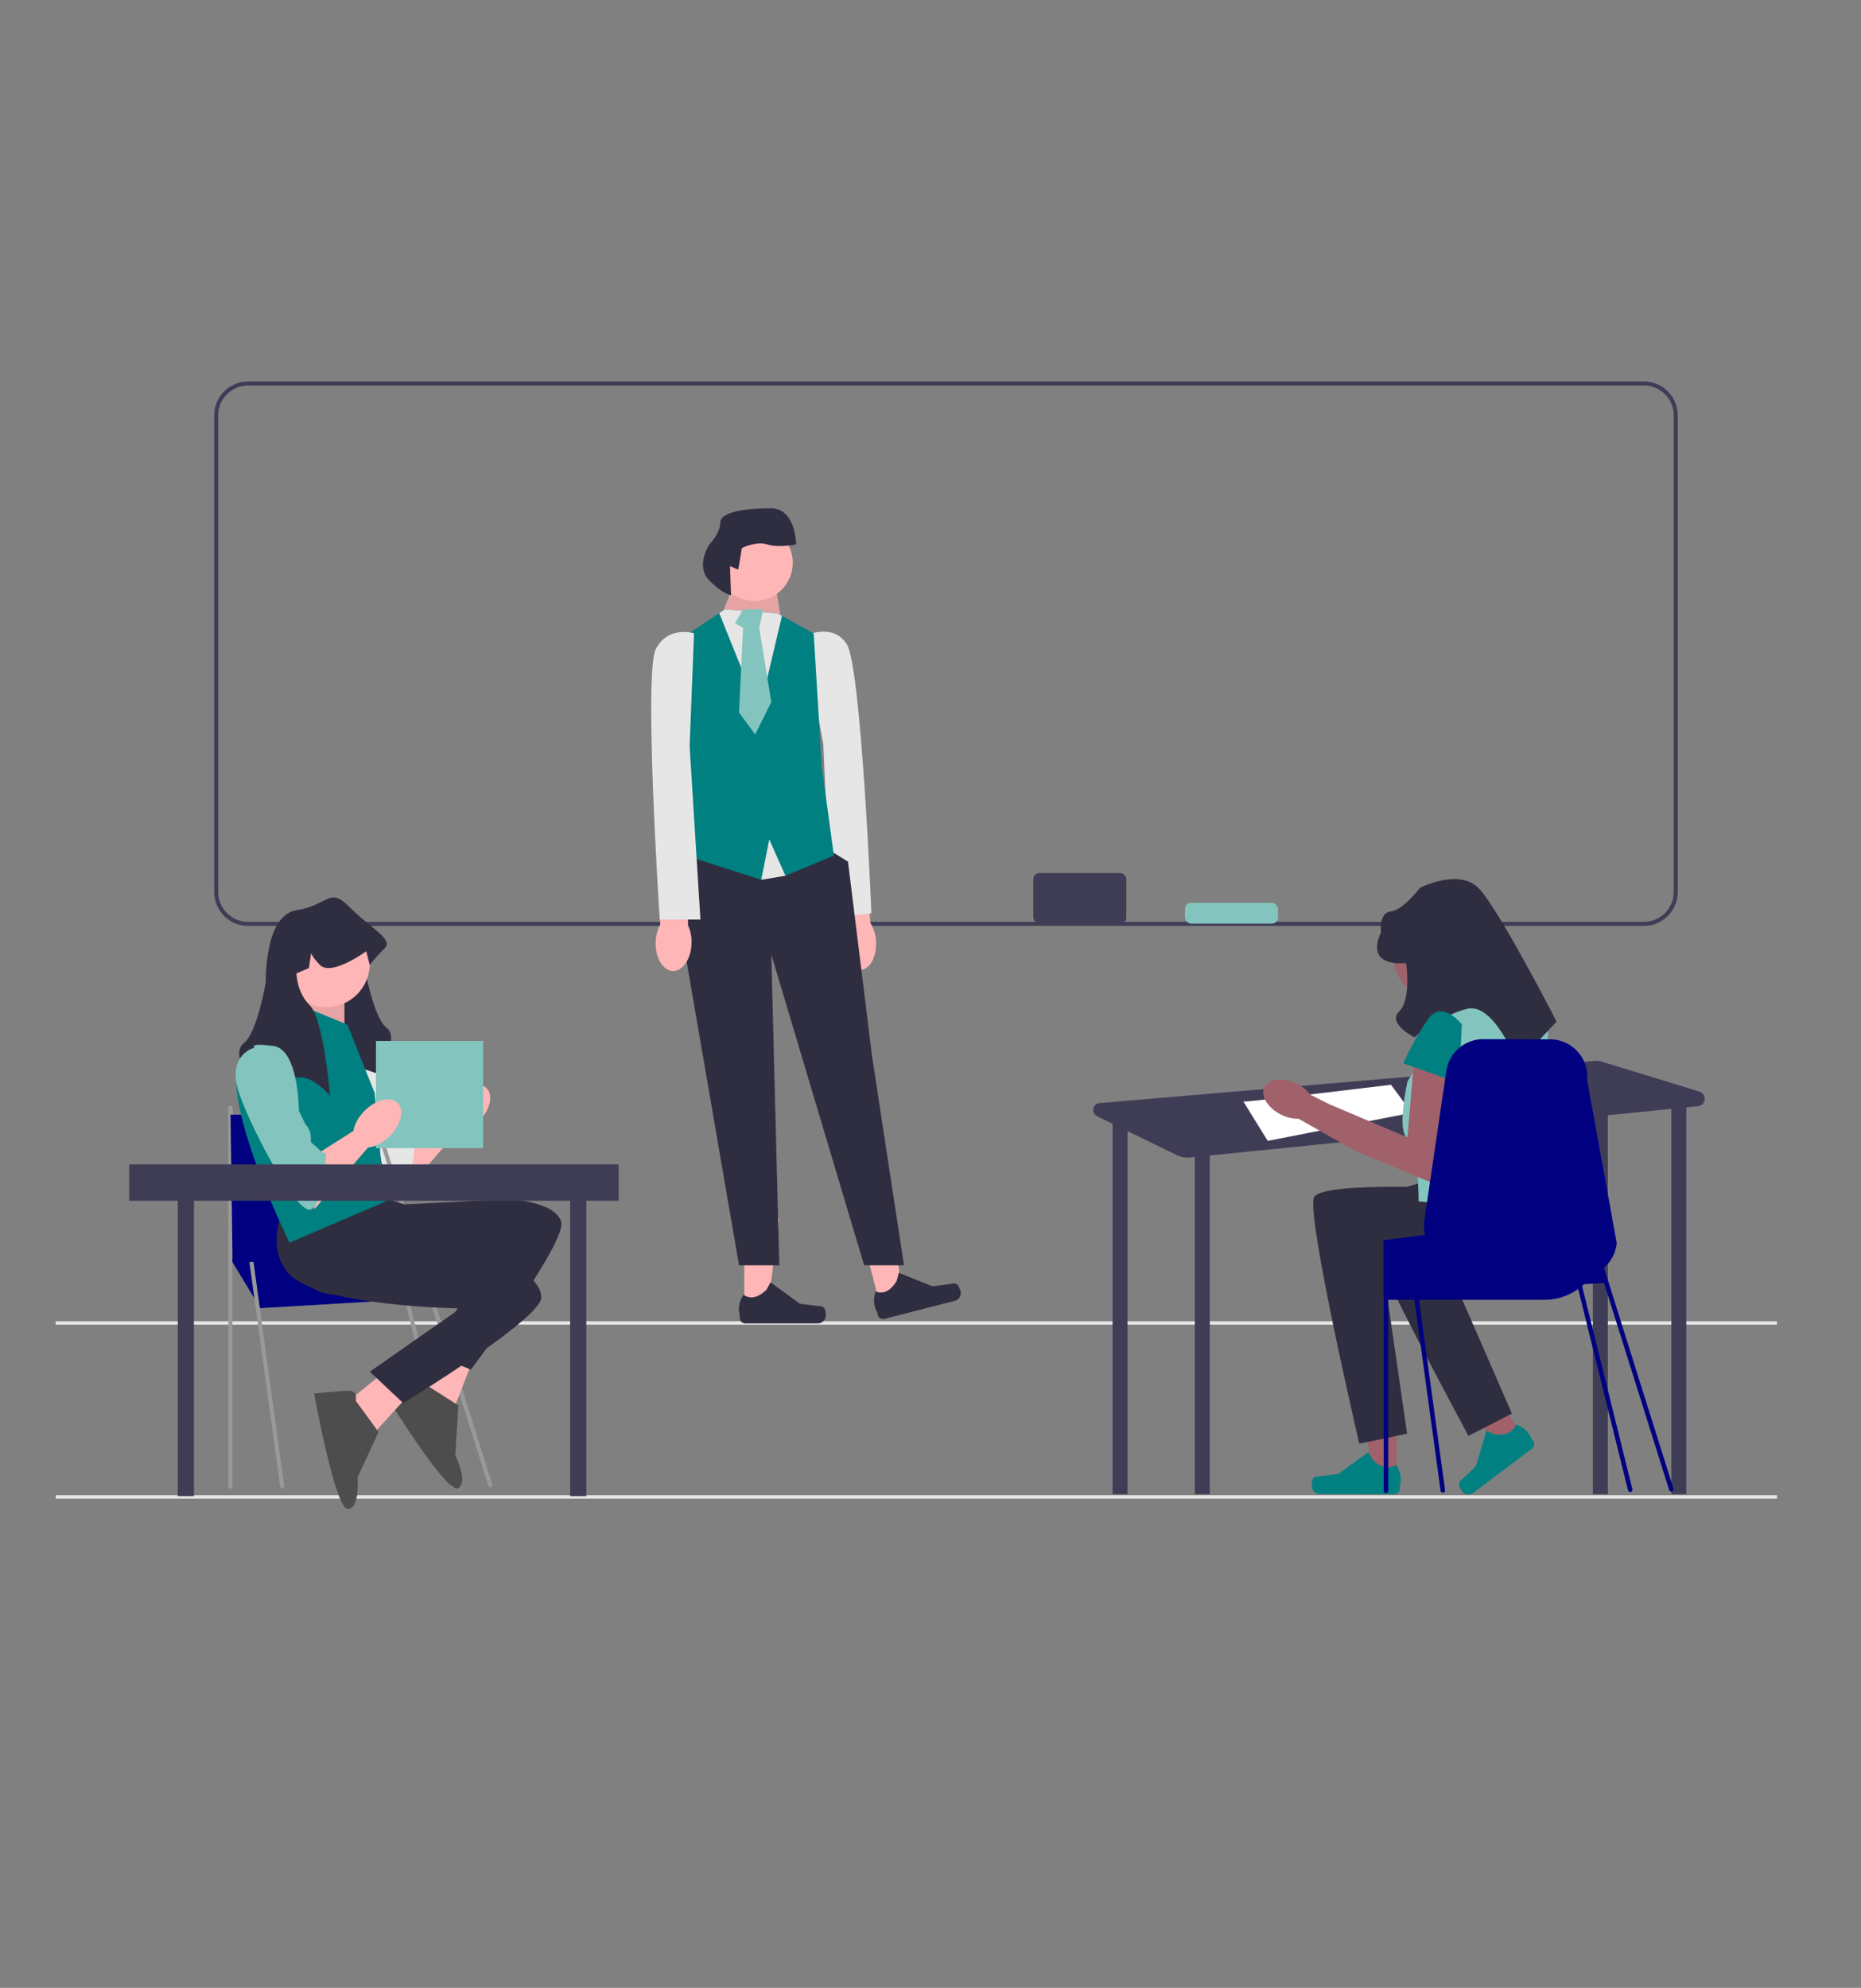 <?xml version="1.0" encoding="UTF-8" standalone="no"?>
<!-- Created with Inkscape (http://www.inkscape.org/) -->

<svg
   xmlns:dc="http://purl.org/dc/elements/1.1/"
   xmlns:cc="http://creativecommons.org/ns#"
   xmlns:rdf="http://www.w3.org/1999/02/22-rdf-syntax-ns#"
   xmlns:svg="http://www.w3.org/2000/svg"
   xmlns="http://www.w3.org/2000/svg"
   xmlns:sodipodi="http://sodipodi.sourceforge.net/DTD/sodipodi-0.dtd"
   xmlns:inkscape="http://www.inkscape.org/namespaces/inkscape"
   width="1546"
   height="1651"
   viewBox="0 0 409.047 436.825"
   version="1.1"
   id="svg6510"
   inkscape:version="0.92.5 (2060ec1f9f, 2020-04-08)"
   sodipodi:docname="bannerLoginsvg.svg"
   inkscape:export-filename="/home/infor21/Documentos/projetoSisCO/siscoWeb/sisco/public/img/bannerLoginsvg.png"
   inkscape:export-xdpi="96"
   inkscape:export-ydpi="96">
  <rect x="0" y="0" width="409.047" height="436.825" fill="#808080" stroke="none"/>
  <defs
     id="defs6504" />
  <sodipodi:namedview
     id="base"
     pagecolor="#ffffff"
     bordercolor="#666666"
     borderopacity="1.0"
     inkscape:pageopacity="0.0"
     inkscape:pageshadow="2"
     inkscape:zoom="0.35"
     inkscape:cx="503.81998"
     inkscape:cy="1040.3481"
     inkscape:document-units="mm"
     inkscape:current-layer="layer1"
     showgrid="false"
     units="px"
     inkscape:window-width="1920"
     inkscape:window-height="1011"
     inkscape:window-x="0"
     inkscape:window-y="0"
     inkscape:window-maximized="1" />
  <g
     inkscape:label="Camada 1"
     inkscape:groupmode="layer"
     id="layer1"
     transform="translate(0,139.827)">
    <path
       style="fill:#3f3d56;stroke-width:0.265"
       inkscape:connector-curvature="0"
       d="M 361.318,63.637 H 54.529 c -4.112,0 -7.458,-3.345 -7.458,-7.458 V -48.55 c 0,-4.112 3.345,-7.458 7.458,-7.458 H 361.318 c 4.112,0 7.458,3.345 7.458,7.458 V 56.179 c 0,4.113 -3.345,7.458 -7.458,7.458 z M 54.529,-55.118 c -3.622,0 -6.569,2.947 -6.569,6.569 V 56.179 c 0,3.622 2.947,6.569 6.569,6.569 H 361.318 c 3.622,0 6.569,-2.947 6.569,-6.569 V -48.55 c 0,-3.622 -2.947,-6.569 -6.569,-6.569 z"
       id="path7287" />
    <rect
       style="fill:#e6e6e6;stroke-width:0.265"
       x="12.247"
       id="uuid-dac6dc9f-03bc-4283-a90c-97bcdcbf45dc"
       y="188.748"
       width="378.336"
       height="0.748" />
    <rect
       style="fill:#e6e6e6;stroke-width:0.265"
       x="12.247"
       id="uuid-2f9646f7-bb94-4523-8d2e-fd8f0877664c"
       y="150.516"
       width="378.336"
       height="0.748" />
    <path
       d="m 184.665,67.488 c 0.272,3.414 2.254,6.041 4.426,5.868 2.173,-0.173 3.713,-3.081 3.441,-6.497 -0.09,-1.366 -0.506,-2.69 -1.213,-3.862 l -1.334,-14.452 -6.768,0.77 2.033,14.165 c -0.513,1.27 -0.714,2.644 -0.586,4.007 z"
       id="uuid-bb35f39c-94aa-41c4-b5d9-34ca9a9e88f1-137"
       inkscape:connector-curvature="0"
       style="fill:#ffb6b6;stroke-width:0.265" />
    <path
       id="path7292"
       d="m 176.58,0.067 c 0,0 6.327,-3.349 9.535,1.656 3.208,5.005 5.422,59.136 5.422,59.136 l -8.892,0.949 -1.686,-38.144 -4.38,-23.597 z"
       inkscape:connector-curvature="0"
       style="fill:#e6e6e6;stroke-width:0.265" />
    <g
       id="g7298"
       style="stroke-width:0.595"
       transform="matrix(0.445,0,0,0.445,12.247,-56.007)">
      <polygon
         id="polygon7294"
         points="357.213,413.509 340.112,413.51 340.114,458.204 351.701,458.203 "
         style="fill:#ffb6b6;stroke-width:0.595" />
      <path
         id="path7296"
         d="m 379.814,457.941 v 0 c 0.361,0.608 0.551,2.569 0.551,3.275 v 0 c 0,2.172 -1.761,3.933 -3.933,3.933 h -35.885 c -1.482,0 -2.683,-1.201 -2.683,-2.683 v -1.494 c 0,0 -1.775,-4.49 1.88,-10.025 0,0 4.542,4.334 11.33,-2.454 l 2.002,-3.626 14.489,10.596 8.031,0.989 c 1.757,0.216 3.315,-0.034 4.218,1.489 h 1.4e-4 z"
         inkscape:connector-curvature="0"
         style="fill:#2f2e41;stroke-width:0.595" />
    </g>
    <g
       id="g7304"
       style="stroke-width:0.595"
       transform="matrix(0.445,0,0,0.445,12.247,-56.007)">
      <polygon
         id="polygon7300"
         points="412.674,408.749 396.104,412.983 407.168,456.286 418.395,453.417 "
         style="fill:#ffb6b6;stroke-width:0.595" />
      <path
         id="path7302"
         d="m 445.568,446.205 v 0 c 0.5,0.499 1.17,2.352 1.345,3.037 v 0 c 0.538,2.104 -0.733,4.246 -2.837,4.784 l -34.768,8.882 c -1.436,0.367 -2.897,-0.5 -3.264,-1.935 l -0.37,-1.448 c 0,0 -2.831,-3.911 -0.66,-10.178 0,0 5.474,3.074 10.37,-5.182 l 1.042,-4.009 16.661,6.681 8.026,-1.03 c 1.756,-0.225 3.203,-0.853 4.456,0.398 z"
         inkscape:connector-curvature="0"
         style="fill:#2f2e41;stroke-width:0.595" />
    </g>
    <polygon
       id="polygon7306"
       points="329.978,112.538 336.508,96.59 354.449,94.597 358.323,117.428 330.527,116.525 "
       style="fill:#ffb6b6;stroke-width:0.595"
       transform="matrix(0.445,0,0,0.445,12.247,-56.007)" />
    <polygon
       id="polygon7308"
       points="329.978,112.538 336.508,96.59 354.449,94.597 358.323,117.428 330.527,116.525 "
       style="opacity:0.1;stroke-width:0.595"
       transform="matrix(0.445,0,0,0.445,12.247,-56.007)" />
    <polygon
       id="polygon7310"
       points="418.979,436.481 403.157,332.82 391.329,237.132 384.155,232.7 349.466,213.21 309.596,229.158 301.622,251.086 307.602,263.047 337.505,436.481 357.385,436.481 353.453,282.982 399.303,436.481 "
       style="fill:#2f2e41;stroke-width:0.595"
       transform="matrix(0.445,0,0,0.445,12.247,-56.007)" />
    <polygon
       id="polygon7312"
       points="368.404,208.226 360.43,244.109 348.469,246.102 332.521,208.226 "
       style="fill:#e6e6e6;stroke-width:0.595"
       transform="matrix(0.445,0,0,0.445,12.247,-56.007)" />
    <polygon
       id="polygon7314"
       points="360.43,244.109 352.456,226.167 348.469,246.102 306.605,232.626 312.586,208.226 306.605,128.486 327.717,114.412 330.527,112.538 356.443,114.532 358.715,115.768 374.384,124.499 378.371,190.285 384.352,234.141 "
       style="fill:#008080;stroke-width:0.595"
       transform="matrix(0.445,0,0,0.445,12.247,-56.007)" />
    <polygon
       id="polygon7316"
       points="347.472,163.372 327.717,114.412 330.527,112.538 356.443,114.532 358.715,115.768 "
       style="fill:#e6e6e6;stroke-width:0.595"
       transform="matrix(0.445,0,0,0.445,12.247,-56.007)" />
    <polygon
       id="polygon7318"
       points="349.466,112.538 339.498,112.538 335.511,119.405 339.498,121.694 337.505,163.496 345.479,174.337 353.453,158.315 347.472,121.694 "
       style="fill:#83c5be;stroke-width:0.595;fill-opacity:1"
       transform="matrix(0.445,0,0,0.445,12.247,-56.007)" />
    <circle
       id="circle7320"
       r="8.419"
       cy="-16.169"
       cx="165.833"
       style="fill:#ffb6b6;stroke-width:0.265" />
    <path
       id="path7322"
       d="m 160.453,-15.43 1.819,0.794 0.794,-4.763 c 0,0 3.176,-1.588 5.557,-0.794 2.382,0.794 6.351,0 6.351,0 0,0 0,-7.939 -5.557,-7.939 -5.557,0 -11.115,0.794 -11.115,3.176 0,2.382 -2.382,4.763 -2.382,4.763 0,0 -3.176,4.763 0,7.939 3.176,3.176 4.763,3.176 4.763,3.176 z"
       inkscape:connector-curvature="0"
       style="fill:#2f2e41;stroke-width:0.265" />
    <path
       d="m 144.117,67.239 c -0.092,3.424 1.599,6.247 3.778,6.305 2.179,0.058 4.019,-2.67 4.111,-6.094 0.056,-1.368 -0.217,-2.729 -0.796,-3.969 l 0.208,-14.511 -6.812,0.048 0.518,14.301 c -0.644,1.208 -0.99,2.553 -1.008,3.922 z"
       id="uuid-97233535-ec91-4408-928f-bf1e5273ca3e-138"
       inkscape:connector-curvature="0"
       style="fill:#ffb6b6;stroke-width:0.265" />
    <path
       id="path7325"
       d="m 152.544,-0.677 c 0,0 -5.76,-1.772 -8.419,3.545 -2.659,5.317 0.886,59.377 0.886,59.377 h 8.943 l -2.373,-38.108 0.964,-24.814 z"
       inkscape:connector-curvature="0"
       style="fill:#e6e6e6;stroke-width:0.265" />
    <path
       id="path7329"
       d="m 373.522,100.037 -21.482,-6.576 c -0.475,-0.145 -0.974,-0.199 -1.469,-0.156 l -108.874,9.266 c -1.552,0.132 -1.942,2.226 -0.542,2.908 l 3.487,1.699 h -0.093 v 81.333 h 3.286 v -79.777 l 10.93,5.325 c 0.836,0.407 1.77,0.574 2.695,0.48 l 1.163,-0.117 v 74.09 h 3.286 v -74.422 l 84.208,-8.506 v 82.928 h 3.286 V 105.251 l 13.966,-1.411 v 84.67 h 3.286 v -85.002 l 2.548,-0.257 c 1.789,-0.181 2.036,-2.688 0.317,-3.214 z"
       inkscape:connector-curvature="0"
       style="fill:#3f3d56;stroke-width:0.265" />
    <path
       id="path7331"
       d="m 273.304,102.248 c 2.054,0 32.451,-3.697 32.451,-3.697 l 4.519,6.162 -31.63,6.162 z"
       inkscape:connector-curvature="0"
       style="fill:#ffffff;stroke-width:0.265" />
    <polygon
       style="fill:#a0616a;stroke-width:0.595"
       points="662.269,542.917 650.39,542.895 644.818,497.064 662.35,497.096 "
       id="polygon7333"
       transform="matrix(0.445,0,0,0.445,12.247,-56.007)" />
    <path
       style="fill:#008080;stroke-width:0.265"
       inkscape:connector-curvature="0"
       d="m 288.572,185.201 v 0 c -0.165,0.277 -0.253,1.17 -0.254,1.492 v 0 c -0.002,0.99 0.799,1.794 1.789,1.796 l 16.355,0.028 c 0.675,0.001 1.224,-0.545 1.225,-1.221 l 10e-4,-0.681 c 0,0 0.813,-2.045 -0.849,-4.57 0,0 -2.074,1.972 -5.162,-1.127 l -0.909,-1.654 -6.612,4.818 -3.661,0.444 c -0.801,0.097 -1.511,-0.018 -1.924,0.675 h -6e-5 z"
       id="path7335" />
    <polygon
       style="fill:#a0616a;stroke-width:0.595"
       points="726.027,521.605 716.655,528.674 684.925,495.887 698.759,485.453 "
       id="polygon7339"
       transform="matrix(0.445,0,0,0.445,12.247,-56.007)" />
    <path
       style="fill:#008080;stroke-width:0.265"
       inkscape:connector-curvature="0"
       d="m 320.664,186.551 v 0 c 0.035,0.316 0.499,1.073 0.69,1.327 v 0 c 0.589,0.781 1.7,0.937 2.481,0.347 l 12.903,-9.734 c 0.533,-0.402 0.639,-1.16 0.237,-1.692 l -0.405,-0.537 c 0,0 -0.58,-2.096 -3.395,-3.095 0,0 -0.458,2.79 -4.74,2.191 l -1.703,-0.761 -2.335,7.74 -2.62,2.534 c -0.573,0.554 -1.201,0.887 -1.113,1.68 l -5e-5,4e-5 z"
       id="path7341" />
    <path
       id="path7345"
       d="m 323.973,70.577 c 0,4.87 -3.948,8.818 -8.818,8.818 -4.87,0 -8.818,-3.948 -8.818,-8.818 0,-4.87 3.948,-8.818 8.818,-8.818 4.87,0 8.818,3.948 8.818,8.818 z"
       inkscape:connector-curvature="0"
       style="fill:#a0616a;stroke-width:0.265" />
    <path
       id="path7347"
       d="m 323.142,121.42 c 0,0 -32.467,-1.838 -34.305,1.838 -1.838,3.676 9.935,54.162 9.935,54.162 l 10.503,-2.201 -5.124,-35.421 c 0,0 27.093,7.175 30.769,-1.401 3.676,-8.576 2.617,-11.77 2.617,-11.77 z"
       inkscape:connector-curvature="0"
       style="fill:#2f2e41;stroke-width:0.265" />
    <path
       id="path7349"
       d="m 331.46,115.25 c 0,0 -31.797,6.816 -32.597,10.847 -0.8,4.031 23.909,49.605 23.909,49.605 l 9.547,-4.901 -14.311,-32.804 c 0,0 28.026,-0.247 29.302,-9.49 1.276,-9.243 -0.589,-12.043 -0.589,-12.043 z"
       inkscape:connector-curvature="0"
       style="fill:#2f2e41;stroke-width:0.265" />
    <path
       id="path7351"
       d="M 335.087,80.683 H 319.811 L 309.359,97.835 c 0,0 -2.45,11.084 0,12.281 2.45,1.196 2.45,14.061 2.45,14.061 l 25.729,2.45 c 0,0 3.676,-38.593 2.45,-42.268 -1.225,-3.676 -4.901,-3.676 -4.901,-3.676 z"
       inkscape:connector-curvature="0"
       style="fill:#83c5be;stroke-width:0.265;fill-opacity:1" />
    <path
       id="path7353"
       d="m 310.89,92.015 -1.531,18.1 -17.226,-7.311 -4.111,-2.068 c -0.805,-1.05 -1.85,-1.892 -3.047,-2.455 -2.977,-1.451 -6.138,-1.092 -7.061,0.802 -0.923,1.894 0.741,4.605 3.718,6.056 1.182,0.596 2.489,0.9 3.813,0.887 l 12.029,6.832 0.014,-0.027 0.053,0.095 18.864,7.879 4.34,-23.761 -9.854,-5.03 z"
       inkscape:connector-curvature="0"
       style="fill:#a0616a;stroke-width:0.265" />
    <path
       id="path7355"
       d="m 309.053,71.8 c 0,0 -9.189,1.225 -5.513,-6.738 0,0 -0.56,-4.317 2.17,-4.609 2.731,-0.292 6.406,-5.193 6.406,-5.193 0,0 8.427,-4.288 12.79,0 4.363,4.288 17.227,29.404 17.227,29.404 l -8.576,9.189 c 0,0 -5.156,-13.554 -11.154,-11.984 -5.998,1.57 -11.512,6.251 -11.512,6.251 0,0 -6.087,-3.046 -3.35,-5.702 2.737,-2.655 1.512,-10.619 1.512,-10.619 z"
       inkscape:connector-curvature="0"
       style="fill:#2f2e41;stroke-width:0.265" />
    <path
       id="path7357"
       d="m 321.304,85.277 c 0,0 -4.288,-5.513 -7.351,-1.225 -3.063,4.288 -5.513,9.801 -5.513,9.801 l 12.252,4.288 0.613,-12.864 z"
       inkscape:connector-curvature="0"
       style="fill:#008080;stroke-width:0.265;fill-opacity:1" />
    <path
       id="path7359"
       d="m 367.822,187.291 -14.234,-45.243 0.002,-1.6e-4 h 0.033 l -0.058,-0.074 -10e-4,-0.002 -1.014,-3.223 4.5e-4,-4e-4 c 1.544,-1.331 2.596,-3.233 2.806,-5.422 l -6.507,-35.786 c 0.448,-4.699 -3.155,-8.807 -7.875,-8.975 l -14.681,-0.037 c -4.173,-0.148 -7.788,2.867 -8.396,7 l -0.325,2.194 -4.498,30.598 c -0.164,1.101 -0.099,2.185 0.16,3.2 l -3.237,0.423 -0.982,0.131 -3.882,0.505 -0.012,0.004 -0.485,0.062 h -0.526 v 13.145 h 0.033 v 42.014 c 0,0.271 0.222,0.493 0.493,0.493 0.275,0 0.497,-0.222 0.497,-0.493 v -42.014 h 5.759 l 5.747,41.965 c 0.037,0.247 0.246,0.427 0.493,0.427 0.021,0 0.045,0 0.066,-0.004 0.271,-0.037 0.46,-0.288 0.423,-0.559 l -5.726,-41.829 h 27.633 c 2.744,0 5.286,-0.871 7.356,-2.362 l 10.956,44.249 c 0.057,0.224 0.258,0.373 0.479,0.373 0.04,0 0.081,-0.005 0.122,-0.015 0.265,-0.067 0.425,-0.337 0.358,-0.602 l -11.062,-44.677 c 0.147,-0.123 0.294,-0.253 0.433,-0.388 l 4.398,-0.259 14.308,45.479 c 0.066,0.211 0.261,0.346 0.472,0.346 0.049,0 0.099,-0.007 0.149,-0.023 0.261,-0.082 0.405,-0.36 0.323,-0.621 z m -16.212,-47.839 c 0.037,-0.021 0.07,-0.045 0.103,-0.066 l 2.4e-4,-2e-4 0.106,0.336 z"
       inkscape:connector-curvature="0"
       style="fill:#000080;stroke-width:0.265" />
    <g
       id="g7369"
       style="stroke-width:0.595"
       transform="matrix(0.445,0,0,0.445,12.247,-56.007)">
      <polygon
         id="polygon7363"
         points="201.875,366.355 171.565,401.183 171.565,374.775 193.114,361.071 "
         style="fill:#ffb6b6;stroke-width:0.595" />
      <path
         id="path7365"
         d="m 142.097,321.733 c 0,0 -14.313,3.368 -7.577,22.732 6.736,19.365 28.626,59.778 35.361,57.252 6.736,-2.526 7.577,-27.784 7.577,-27.784 0,0 -0.842,0.842 -4.21,-2.526 -3.368,-3.368 -3.368,-1.83 -3.368,-5.546 0,-3.716 -2.755,-6.47 -2.755,-6.47 l -3.139,-6.507 c 0,0 0,-30.31 -12.629,-31.994 -12.629,-1.684 -9.261,0.842 -9.261,0.842 z"
         inkscape:connector-curvature="0"
         style="fill:#e6e6e6;stroke-width:0.595" />
      <ellipse
         id="ellipse7367"
         transform="rotate(-45,202.717,359.199)"
         ry="8.84"
         rx="14.313"
         cy="359.199"
         cx="202.717"
         style="fill:#ffb6b6;stroke-width:0.595" />
    </g>
    <polygon
       style="fill:#000080;stroke-width:0.595"
       points="86.348,433.29 101.052,457.628 186.741,452.557 163.925,423.149 "
       id="polygon7371"
       transform="matrix(0.445,0,0,0.445,12.247,-56.007)" />
    <path
       style="fill:#999999;stroke-width:0.265"
       inkscape:connector-curvature="0"
       d="m 62.017,187.22 c -0.222,0 -0.415,-0.164 -0.446,-0.39 L 50.187,103.695 c -0.034,-0.247 0.139,-0.474 0.385,-0.508 0.247,-0.036 0.474,0.139 0.508,0.385 l 11.383,83.136 c 0.034,0.247 -0.139,0.474 -0.385,0.508 -0.021,0.003 -0.041,0.004 -0.062,0.004 z"
       id="path7373" />
    <path
       style="fill:#999999;stroke-width:0.265"
       inkscape:connector-curvature="0"
       d="m 50.634,187.326 c -0.249,0 -0.451,-0.202 -0.451,-0.451 v -83.225 c 0,-0.249 0.202,-0.451 0.451,-0.451 0.249,0 0.451,0.202 0.451,0.451 v 83.225 c 0,0.249 -0.202,0.451 -0.451,0.451 z"
       id="path7375" />
    <path
       style="fill:#999999;stroke-width:0.265"
       inkscape:connector-curvature="0"
       d="m 107.775,186.995 c -0.192,0 -0.369,-0.123 -0.43,-0.316 L 80.409,101.064 c -0.075,-0.238 0.057,-0.491 0.295,-0.566 0.237,-0.074 0.491,0.058 0.565,0.295 l 26.936,85.615 c 0.075,0.238 -0.057,0.491 -0.295,0.566 -0.045,0.014 -0.091,0.021 -0.135,0.021 z"
       id="path7377" />
    <path
       style="fill:#999999;stroke-width:0.265"
       inkscape:connector-curvature="0"
       d="m 99.547,187.101 c -0.201,0 -0.385,-0.136 -0.437,-0.34 L 80.402,111.199 c -0.061,-0.241 0.085,-0.487 0.326,-0.548 0.242,-0.061 0.487,0.085 0.548,0.326 l 18.709,75.562 c 0.061,0.241 -0.085,0.487 -0.326,0.548 -0.037,0.009 -0.075,0.014 -0.111,0.014 z"
       id="path7379" />
    <polygon
       style="fill:#000080;stroke-width:0.595"
       points="86.348,362.117 156.573,361.037 169.502,434.811 87.362,434.811 "
       id="polygon7381"
       transform="matrix(0.445,0,0,0.445,12.247,-56.007)" />
    <polygon
       style="fill:#ffb6b6;stroke-width:0.595"
       points="194.266,470.597 176.568,501.755 197.117,506.279 205.684,484.118 "
       id="polygon7385"
       transform="matrix(0.445,0,0,0.445,12.247,-56.007)" />
    <path
       style="fill:#4d4d4d;stroke-width:0.265"
       inkscape:connector-curvature="0"
       d="m 93.568,164.438 c 0,0 -0.306,-2.259 -2.103,-1.542 -1.797,0.717 -6.985,3.381 -6.985,3.381 0,0 13.53,21.984 16.097,20.96 2.568,-1.024 -0.506,-7.238 -0.506,-7.238 l 0.678,-10.984 -7.182,-4.576 z"
       id="path7387" />
    <path
       style="fill:#2f2e41;stroke-width:0.265"
       inkscape:connector-curvature="0"
       d="m 63.815,126.323 c 0,0 -2.807,12.913 5.802,17.405 8.609,4.492 37.991,-6.55 37.991,-6.55 l -13.475,20.19 9.357,3.765 c 0,0 21.335,-28.072 19.838,-32.563 -1.497,-4.492 -11.603,-4.866 -11.603,-4.866 l -22.832,1.123 -5.989,-1.871 -19.089,3.369 z"
       id="path7389" />
    <polygon
       style="fill:#ffb6b6;stroke-width:0.595"
       points="168.084,484.425 140.261,507.008 157.755,518.699 173.798,501.174 "
       id="polygon7393"
       transform="matrix(0.445,0,0,0.445,12.247,-56.007)" />
    <path
       style="fill:#4d4d4d;stroke-width:0.265"
       inkscape:connector-curvature="0"
       d="m 78.185,167.981 c 0,0 0.537,-2.215 -1.398,-2.202 -1.935,0.014 -7.736,0.608 -7.736,0.608 0,0 4.603,25.4 7.367,25.38 2.764,-0.019 2.163,-6.926 2.163,-6.926 l 4.629,-9.985 -5.024,-6.875 z"
       id="path7395" />
    <path
       style="fill:#2f2e41;stroke-width:0.265"
       inkscape:connector-curvature="0"
       d="m 64.341,121.652 c 0,0 -7.314,11.006 -0.929,18.323 6.384,7.316 37.77,7.723 37.77,7.723 l -19.897,13.902 7.346,6.912 c 0,0 30.087,-18.384 30.327,-23.113 0.24,-4.728 -9.037,-8.754 -9.037,-8.754 l -21.675,-7.262 -4.897,-3.922 -19.006,-3.808 z"
       id="path7397" />
    <path
       id="path7401"
       d="m 83.129,96.159 c 0,0 -7.112,-2.62 -10.48,-2.62 -0.322,0 -0.64,0.037 -0.958,0.105 -2.156,0.457 -4.14,2.309 -5.09,3.32 -0.371,0.397 -0.584,0.663 -0.584,0.663 0,0 0.022,-0.258 0.067,-0.711 0.221,-2.38 1.037,-10.192 2.5,-15.193 0.524,-1.785 1.127,-3.211 1.819,-3.904 1.613,-1.617 2.358,-3.556 2.702,-5.001 0.292,-1.239 0.292,-2.111 0.292,-2.111 L 70.669,69.531 70.164,66.23 c -0.09,0.389 -0.505,1.149 -1.901,2.605 -0.12,0.123 -0.251,0.228 -0.389,0.318 -2.014,1.265 -6.12,-0.936 -8.332,-2.321 0.921,-3.2 2.59,-6.127 5.622,-6.606 7.112,-1.123 7.112,-5.24 11.603,-0.749 0.371,0.371 0.745,0.726 1.119,1.07 1.437,2.747 1.961,6.43 2.148,8.991 0.135,1.793 0.101,3.039 0.101,3.039 0,0 1.871,11.229 4.866,13.475 2.994,2.246 -1.871,10.106 -1.871,10.106 z"
       inkscape:connector-curvature="0"
       style="fill:#2f2e41;stroke-width:0.265" />
    <polygon
       id="polygon7403"
       points="142.605,301.871 128.292,301.871 116.915,318.558 142.605,325.446 "
       style="fill:#ffb6b6;stroke-width:0.595"
       transform="matrix(0.445,0,0,0.445,12.247,-56.007)" />
    <polygon
       id="polygon7405"
       points="142.605,301.871 128.292,301.871 116.915,318.558 142.605,325.446 "
       style="opacity:0.1;stroke-width:0.595"
       transform="matrix(0.445,0,0,0.445,12.247,-56.007)" />
    <path
       id="path7407"
       d="M 76.354,85.338 65.499,80.846 c 0,0 -14.597,6.363 -13.475,18.715 1.123,12.352 11.603,33.686 11.603,33.686 l 20.96,-8.983 -2.246,-23.955 -5.989,-14.972 z"
       inkscape:connector-curvature="0"
       style="fill:#008080;stroke-width:0.265" />
    <circle
       id="circle7409"
       r="9.576"
       cy="71.928"
       cx="71.7"
       style="fill:#ffb6b6;stroke-width:0.265" />
    <path
       id="path7411"
       d="m 84.627,68.461 c -1.871,1.871 -3.369,3.743 -3.369,3.743 l -0.749,-2.994 c 0,0 -0.172,0.127 -0.475,0.329 -1.187,0.808 -4.372,2.841 -6.928,3.279 -1.138,0.195 -2.148,0.071 -2.807,-0.614 -1.396,-1.456 -1.812,-2.216 -1.901,-2.605 l -0.505,3.301 -2.729,1.175 c 0,0 0,4.11 2.994,7.112 0.146,0.146 0.288,0.326 0.427,0.535 1.43,2.156 2.455,7.433 3.107,11.921 0.576,3.99 0.853,7.351 0.853,7.351 0,0 -2.833,-3.548 -5.944,-4.031 -0.172,-0.026 -0.344,-0.045 -0.517,-0.049 -0.056,-0.007 -0.116,-0.007 -0.172,-0.007 -3.369,0 -10.48,2.62 -10.48,2.62 0,0 -4.866,-7.86 -1.871,-10.106 2.994,-2.246 4.866,-13.475 4.866,-13.475 0,0 -0.124,-4.806 1.115,-9.114 0.921,-3.2 2.59,-6.127 5.622,-6.606 7.112,-1.123 7.112,-5.24 11.603,-0.749 0.371,0.371 0.745,0.726 1.119,1.07 4.185,3.848 8.459,6.195 6.741,7.913 z"
       inkscape:connector-curvature="0"
       style="fill:#2f2e41;stroke-width:0.265" />
    <rect
       id="rect7413"
       height="70.24"
       width="3.556"
       y="118.705"
       x="39.069"
       style="fill:#3f3d56;stroke-width:0.265" />
    <rect
       id="rect7415"
       height="70.24"
       width="3.556"
       y="118.705"
       x="125.314"
       style="fill:#3f3d56;stroke-width:0.265" />
    <rect
       id="rect7417"
       height="23.562"
       width="23.562"
       y="88.919"
       x="82.636"
       style="fill:#83c5be;stroke-width:0.265;fill-opacity:1" />
    <polygon
       style="fill:#ffb6b6;stroke-width:0.595"
       points="127.784,382.352 149.333,368.648 158.094,373.933 127.784,408.761 "
       id="polygon7419"
       transform="matrix(0.445,0,0,0.445,12.247,-56.007)" />
    <path
       style="fill:#83c5be;stroke-width:0.265;fill-opacity:1"
       inkscape:connector-curvature="0"
       d="m 55.955,90.391 c 0,0 -6.363,1.497 -3.369,10.106 2.994,8.609 12.726,26.575 15.72,25.452 2.994,-1.123 3.369,-12.352 3.369,-12.352 0,0 -0.374,0.374 -1.871,-1.123 -1.497,-1.497 -1.497,-0.813 -1.497,-2.465 0,-1.652 -1.225,-2.876 -1.225,-2.876 l -1.395,-2.893 c 0,0 0,-13.475 -5.614,-14.223 -5.614,-0.749 -4.117,0.374 -4.117,0.374 z"
       id="path7421" />
    <ellipse
       style="fill:#ffb6b6;stroke-width:0.265"
       cx="-17.072"
       cy="134.315"
       rx="6.363"
       ry="3.93"
       transform="rotate(-45)"
       id="ellipse7423" />
    <rect
       id="rect7427"
       height="8.002"
       width="107.584"
       y="116.037"
       x="28.4"
       style="fill:#3f3d56;stroke-width:0.265" />
    <rect
       style="fill:#3f3d56;stroke-width:0.265"
       x="227.118"
       y="52.021"
       width="20.45"
       height="11.114"
       rx="1.357"
       ry="1.357"
       id="rect7431" />
    <rect
       style="fill:#83c5be;stroke-width:0.265;fill-opacity:1"
       x="260.46"
       y="58.574"
       width="20.45"
       height="4.561"
       rx="1.357"
       ry="1.357"
       id="rect7433" />
  </g>
</svg>

